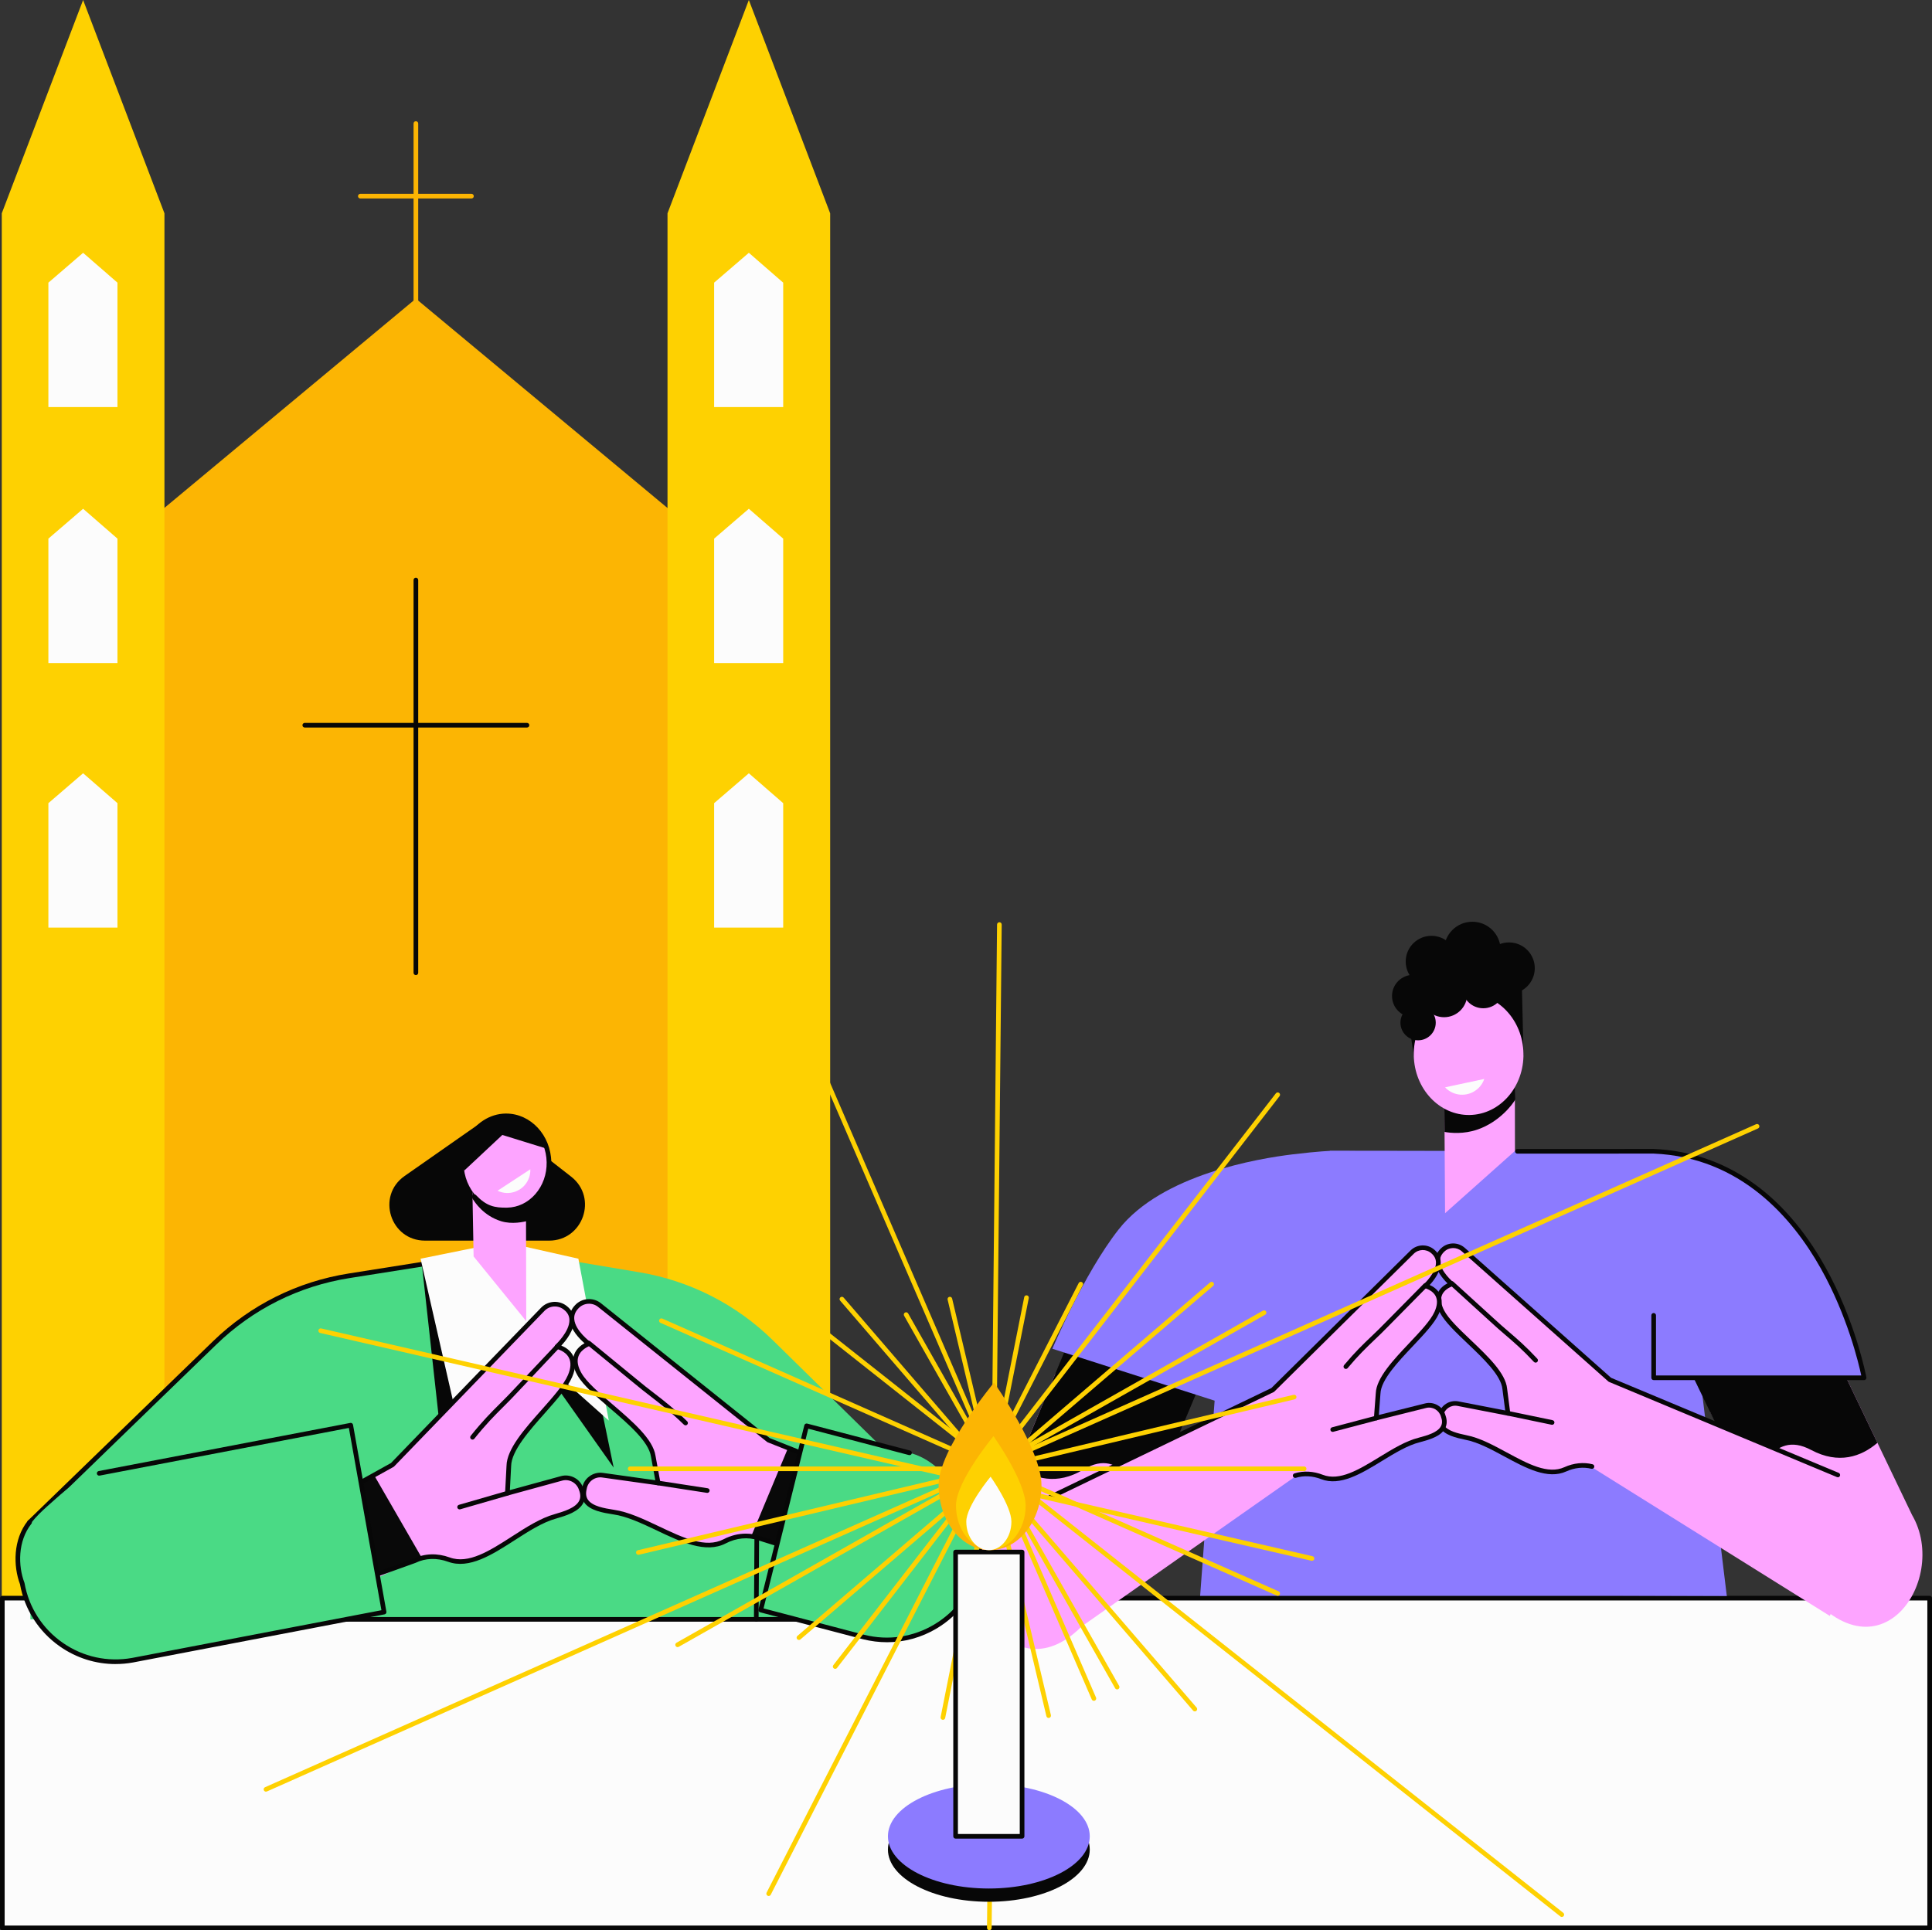 <svg xmlns="http://www.w3.org/2000/svg" width="1080" height="1079.25" viewBox="0 0 1080 1079.25"><rect x="0" y="0" width="1080" height="1079.25" fill="#333333" stroke="none"/><g id="a"/><g id="b"><g id="c"><g id="d"><g><path d="M375.81 867.94H89.16V286.27L232.48 166.99 375.81 286.27V867.94z" fill="#fcb503"/><path d="M464.07 915.65H373.14V119.28L418.61.0 464.07 119.28V915.65z" fill="#fed101"/><path d="M91.93 915.65H.99V119.28L46.46.0 91.93 119.28V915.65z" fill="#fed101"/><g><path d="M232.48 180.22c-.72.0-1.3-.58-1.3-1.3V69.08c0-.72.58-1.3 1.3-1.3s1.3.58 1.3 1.3v109.84c0 .72-.58 1.3-1.3 1.3z" fill="#fcb503"/><path d="M263.55 110.98h-62.13c-.72.0-1.3-.58-1.3-1.3s.58-1.3 1.3-1.3h62.13c.72.0 1.3.58 1.3 1.3s-.58 1.3-1.3 1.3z" fill="#fcb503"/></g><g><path d="M232.48 545.22c-.72.0-1.3-.58-1.3-1.3v-219.61c0-.72.58-1.3 1.3-1.3s1.3.58 1.3 1.3v219.61c0 .72-.58 1.3-1.3 1.3z" fill="#070707"/><path d="M294.59 406.8h-124.22c-.72.0-1.3-.58-1.3-1.3s.58-1.3 1.3-1.3h124.22c.72.0 1.3.58 1.3 1.3s-.58 1.3-1.3 1.3z" fill="#070707"/></g><path d="M65.66 227.61H27.05V158.04L46.46 141.34 65.66 158.04V227.61z" fill="#fcfcfc"/><path d="M65.66 370.74H27.05V301.17L46.46 284.47 65.66 301.17v69.57z" fill="#fcfcfc"/><path d="M437.81 227.61H399.2V158.04L418.61 141.34 437.81 158.04V227.61z" fill="#fcfcfc"/><path d="M437.81 370.74H399.2V301.17L418.61 284.47 437.81 301.17v69.57z" fill="#fcfcfc"/><path d="M65.66 518.65H27.05V449.08L46.46 432.38 65.66 449.08v69.57z" fill="#fcfcfc"/><path d="M437.81 518.65H399.2V449.08L418.61 432.38 437.81 449.08v69.57z" fill="#fcfcfc"/></g><g><path d="M1.3 893.58h1077.4v184.37H1.3z" fill="#fcfcfc"/><path d="M1078.7 1079.25H1.3c-.72.0-1.3-.58-1.3-1.3V893.58c0-.72.58-1.3 1.3-1.3H1078.7c.72.0 1.3.58 1.3 1.3v184.37c0 .72-.58 1.3-1.3 1.3zM2.6 1076.65H1077.4v-181.77H2.6v181.77z" fill="#070707"/></g><g><g><g><path d="M506.71 905.44H17l-.46-54.28 103.43-100.27c20.57-19.95 46.82-33.06 75.16-37.54l89.54-14.16 72.79 12.2c28.15 4.72 54.16 17.96 74.51 37.94l113.57 111.49-38.82 44.62z" fill="#4ada85"/><path d="M16.54 852.46c-.34.0-.68-.13-.93-.4-.5-.52-.49-1.34.03-1.84l103.43-100.27c20.88-20.24 47.11-33.34 75.86-37.89l50.51-7.99c.71-.11 1.38.37 1.49 1.08.11.71-.37 1.37-1.08 1.49l-50.51 7.99c-28.22 4.46-53.96 17.32-74.45 37.19l-103.43 100.27c-.25.24-.58.37-.9.37z" fill="#070707"/><path d="M343.04 820.58 297.67 756.34 250.29 838.1 235.82 706.92 281.58 701.93 322.09 719.06 343.04 820.58z" fill="#070707"/><path d="M340.32 794.3 297.67 756.34 258.62 806.91 235.11 703.79 281.58 694.38 323.32 703.79 340.32 794.3z" fill="#fcfcfc"/><path d="M527.74 906.74H68.31c-.72.0-1.3-.58-1.3-1.3s.58-1.3 1.3-1.3h459.43c.72.0 1.3.58 1.3 1.3s-.58 1.3-1.3 1.3z" fill="#070707"/><path d="M422.75 906.74h0c-.72.0-1.3-.59-1.29-1.31l.28-45.51c0-.4.19-.78.51-1.02 8.38-6.42 13.18-16.13 13.18-26.66s-4.93-20.51-13.53-26.92c-.57-.43-.69-1.24-.27-1.82.43-.58 1.24-.69 1.82-.27 9.27 6.9 14.58 17.48 14.58 29.01s-4.98 21.41-13.7 28.32l-.28 44.88c0 .72-.59 1.29-1.3 1.29z" fill="#070707"/><path d="M154.7 863.06c-.33.0-.66-.13-.92-.38-.51-.51-.51-1.33.0-1.84l29.98-30.16c.51-.51 1.33-.51 1.84.0.51.51.51 1.33.0 1.84l-29.98 30.16c-.25.26-.59.38-.92.38z" fill="#070707"/></g><g><g><path d="M444.38 866.25l-20.12-6.24c-6.35-2.14-13.2-1.29-19.14 1.8-17.25 8.97-41.73-13.5-62.17-16.36-7.3-1.17-18.81-2.91-16.23-13.19.79-4.81 5.27-8.11 10.1-7.43l31.1 4.36-2.74-14.99c-2.22-15.08-33.65-33.17-41.18-46.03-7.54-12.87 5.17-17.2 5.17-17.2.0.0-15.58-11.02-6.78-20.29 3.33-3.62 8.89-4.04 12.73-.98l94.49 75.52 26.48 10.54-11.7 50.47z" fill="#fda4ff"/><path d="M383.23 796.95c-.32.0-.65-.12-.9-.36-7.52-7.26-12.77-11.31-18.33-15.6-3.1-2.39-6.31-4.86-10-7.97l-25.66-21.03c-.56-.45-.64-1.27-.18-1.83.45-.55 1.27-.64 1.83-.18l25.67 21.04c3.67 3.09 6.85 5.54 9.93 7.91 5.62 4.33 10.93 8.42 18.55 15.79.52.5.53 1.32.03 1.84-.25.26-.59.4-.93.4z" fill="#070707"/><path d="M395.39 834.73c-.07.0-.13.0-.2-.02l-27.49-4.23c-.71-.11-1.2-.77-1.09-1.48.11-.71.77-1.2 1.48-1.09l27.49 4.23c.71.11 1.2.77 1.09 1.48-.1.64-.65 1.1-1.28 1.1z" fill="#070707"/><path d="M456.08 815.78l-15.55-6.19-20.61 49.45c1.46.19 2.92.5 4.34.98l34.8 10.9-2.98-55.14z" fill="#090909"/></g><path d="M459.06 872.21c-.13.0-.26-.02-.39-.06l-34.8-10.9c-5.83-1.96-12.26-1.35-18.16 1.71-11.15 5.8-25.02-.79-38.43-7.16-8.26-3.92-16.81-7.98-24.52-9.06l-.21-.03c-5.48-.87-12.98-2.07-16.1-6.81-1.44-2.18-1.77-4.85-1-7.95.87-5.35 6.06-9.17 11.54-8.4l29.32 4.11-2.41-13.22c-1.24-8.45-12.82-18.37-23.04-27.13-7.59-6.5-14.76-12.65-17.96-18.12-2.57-4.38-3.22-8.36-1.93-11.82 1.22-3.29 3.91-5.28 5.78-6.33-2.71-2.34-7.79-7.45-8.31-13.13-.27-3 .74-5.73 3.01-8.12 3.76-4.09 10.13-4.58 14.48-1.1l94.34 75.4 26.3 10.47c.47.19.79.63.82 1.14l2.98 55.14c.02.43-.17.84-.5 1.1-.23.18-.51.27-.8.27zm-42.12-14.7c2.63.0 5.23.42 7.73 1.26l32.98 10.33-2.83-52.44-25.7-10.23c-.12-.05-.23-.11-.33-.19l-94.49-75.52c-3.29-2.63-8.11-2.26-10.96.84-1.77 1.86-2.52 3.86-2.32 6.11.59 6.47 8.84 12.55 8.92 12.62.39.29.59.77.52 1.25-.07.48-.41.88-.87 1.03-.04.02-4.71 1.67-6.21 5.73-.99 2.69-.41 5.92 1.74 9.58 2.98 5.09 9.99 11.1 17.41 17.46 11.08 9.49 22.53 19.31 23.91 28.68l2.73 14.94c.07.41-.05.83-.34 1.13-.29.3-.71.45-1.12.39l-31.1-4.36c-4.11-.58-7.96 2.28-8.63 6.35-.62 2.5-.41 4.42.62 5.99 2.5 3.78 9.34 4.88 14.34 5.68l.19.03c8.08 1.13 16.81 5.28 25.25 9.28 13.43 6.38 26.11 12.4 36.12 7.2 4-2.08 8.25-3.14 12.42-3.14z" fill="#070707"/></g><g><g><path d="M212.53 881.47l19.16-8.76c6.02-2.93 12.93-2.97 19.22-.67 18.26 6.69 39.66-18.73 59.57-24.18 7.09-2.09 18.28-5.29 14.41-15.16-1.4-4.67-6.26-7.37-10.96-6.08l-30.29 8.3.8-15.22c.27-15.24 28.43-36.45 34.25-50.17 5.83-13.73-7.33-16.4-7.33-16.4.0.0 14.74-13.67 4.82-21.74-3.76-3.16-9.33-2.87-12.75.66l-84.05 87-24.91 13.84 18.06 48.56z" fill="#fda4ff"/><path d="M264.14 804.93c-.28.0-.57-.09-.81-.28-.56-.45-.65-1.27-.2-1.83 6.62-8.28 11.36-13.02 16.38-18.03 2.75-2.75 5.59-5.59 8.82-9.1l22.08-23.42c.49-.52 1.32-.55 1.84-.05.52.49.55 1.31.05 1.84l-22.07 23.41c-3.26 3.55-6.12 6.41-8.89 9.17-4.97 4.96-9.66 9.65-16.19 17.82-.26.32-.63.49-1.02.49z" fill="#070707"/><path d="M256.92 843.95c-.56.0-1.08-.37-1.25-.94-.2-.69.2-1.41.89-1.61l26.72-7.72c.69-.2 1.41.2 1.61.89.2.69-.2 1.41-.89 1.61l-26.72 7.72c-.12.03-.24.05-.36.05z" fill="#070707"/><path d="M194.47 832.91l14.63-8.13 26.77 46.4c-1.43.37-2.83.87-4.18 1.53l-34.4 12.35-2.82-52.15z" fill="#090909"/></g><path d="M197.29 886.36c-.25.0-.5-.07-.72-.22-.34-.23-.56-.6-.58-1.01l-2.82-52.15c-.03-.5.23-.96.67-1.21l24.74-13.75 83.92-86.86c3.87-4.01 10.25-4.34 14.52-.75 2.49 2.03 3.8 4.56 3.89 7.51.17 5.83-4.59 11.73-7.14 14.45 2 .8 4.88 2.44 6.5 5.52 1.72 3.27 1.59 7.3-.4 11.97-2.47 5.8-8.62 12.74-15.14 20.09-8.84 9.96-18.85 21.25-19 29.78l-.7 13.46 28.55-7.83c5.34-1.46 10.97 1.66 12.55 6.96 1.13 2.87 1.14 5.56.0 7.91-2.5 5.1-9.78 7.25-15.1 8.81l-.18.05c-7.54 2.07-15.49 7.18-23.18 12.13-12.49 8.04-25.4 16.34-37.2 12.02-6.24-2.28-12.7-2.07-18.2.62-.04.02-.09.04-.13.05l-34.4 12.35c-.14.05-.29.08-.44.08zm-1.48-52.71 2.68 49.6 32.69-11.74c6.13-2.96 13.29-3.21 20.17-.69 10.58 3.88 22.4-3.72 34.9-11.77 7.86-5.06 15.98-10.28 23.88-12.45l.16-.05c4.86-1.43 11.51-3.39 13.5-7.46.82-1.69.79-3.62-.11-5.92-1.22-4.06-5.43-6.39-9.41-5.3l-30.29 8.3c-.4.11-.84.02-1.16-.24-.32-.26-.51-.66-.48-1.08l.8-15.22c.17-9.45 10.08-20.61 19.66-31.41 6.37-7.18 12.39-13.96 14.69-19.38 1.67-3.92 1.83-7.2.49-9.75-2.02-3.84-6.83-4.86-6.88-4.87-.48-.1-.86-.45-.99-.93-.13-.47.01-.98.37-1.31.08-.07 8.03-7.44 7.83-14.01-.06-2.19-1.03-4.02-2.95-5.58-3.24-2.73-8.06-2.48-10.99.56l-84.05 87c-.09.09-.19.17-.3.23l-24.2 13.45z" fill="#070707"/></g><path d="M74.08 928.29l140.63-26.91-18.66-104.49-140.63 26.91c-10.02 1.8-17.05 7.81-24.14 14.11-13.35 11.88-25.33 20.83-18.86 47.53h0c5.15 28.85 32.75 48.04 61.65 42.85z" fill="#4ada85"/><path d="M64.56 930.44c-11.02.0-21.76-3.35-30.98-9.77-11.87-8.27-19.83-20.65-22.4-34.88-3.81-10.13-3.94-24.98 4.35-35.44.45-.56 1.26-.66 1.83-.21.56.45.66 1.26.21 1.83-7.69 9.7-7.51 23.57-3.91 33.01.03.08.05.15.06.23 2.43 13.6 10.01 25.43 21.35 33.33 11.36 7.91 25.14 10.92 38.79 8.47l139.36-26.67-18.2-101.93-139.34 26.66c-.7.14-1.39-.33-1.52-1.03-.13-.71.33-1.39 1.03-1.52l140.63-26.91c.34-.07.69.0.98.21.29.2.48.5.54.84l18.66 104.49c.13.7-.34 1.37-1.04 1.5l-140.64 26.91c-3.26.59-6.53.87-9.77.87z" fill="#070707"/><g><path d="M482.8 915.32l-57.55-15.09 25.64-103 57.55 15.09c9.87 2.47 16.49 8.94 23.14 15.7 12.52 12.75 20.24 30.11 15.62 48.69h0c-7.08 28.44-35.91 45.73-64.39 38.6z" fill="#4ada85"/><path d="M495.81 918.23c-4.44.0-8.9-.55-13.32-1.65l-57.57-15.09c-.69-.18-1.1-.88-.93-1.57l25.64-103c.08-.34.3-.63.6-.8.3-.18.65-.23.99-.14l57.55 15.09c.69.18 1.11.89.93 1.59-.18.69-.89 1.11-1.59.93l-56.28-14.75-25.01 100.48 56.31 14.76c13.44 3.36 27.39 1.29 39.26-5.85 11.84-7.11 20.2-18.41 23.54-31.82 2.34-9.41 2.01-19.24-.97-28.43-.22-.68.15-1.42.84-1.64.68-.22 1.42.15 1.64.84 3.13 9.65 3.48 19.97 1.03 29.85-3.51 14.08-12.28 25.94-24.72 33.42-8.57 5.15-18.17 7.79-27.92 7.79z" fill="#070707"/></g></g><g><path d="M306.92 693.68h-69.33c-19.45.0-27.35-24.99-11.42-36.13l43.23-30.24 33.76 18.02 16.12 12.58c15.01 11.72 6.71 35.77-12.35 35.77z" fill="#070707"/><path d="M264.75 702.52 294.18 738.72 293.99 658.28 263.95 658.83 264.75 702.52z" fill="#fda4ff"/><path d="M264.16 670.2l-.21-11.37 30.04-.55 1.4 24.31c-2.7.59-9.03 2.15-15.27.23-9.77-3.02-14.68-10.51-15.96-12.61z" fill="#070707"/><ellipse cx="283.04" cy="650.24" rx="23.85" ry="26.3" transform="translate(-12.13 5.41) rotate(-1.07)" fill="#fda4ff"/><path d="M282.4 677.85c-7.14.0-12.08-1.38-18.23-7.86-.49-.52-.47-1.34.05-1.84.52-.49 1.34-.47 1.84.05 5.84 6.15 10.29 7.16 17.44 7.04 6-.11 11.6-2.8 15.76-7.57 4.2-4.81 6.44-11.14 6.32-17.85-.25-13.64-10.37-24.59-22.63-24.59-.13.0-.25.0-.38.0-7.97.15-15.11 4.8-19.09 12.46-.33.64-1.12.89-1.75.55-.64-.33-.88-1.12-.55-1.75 4.37-8.39 12.55-13.7 21.35-13.86.14.0.29.0.43.0 13.67.0 24.95 12.08 25.22 27.14.13 7.35-2.34 14.31-6.96 19.6-4.66 5.33-10.93 8.33-17.67 8.46-.39.0-.77.01-1.15.01z" fill="#070707"/><path d="M282.55 623.94c-13.17.24-26.57 11.35-26.3 25.88.02 1.31 3.08 3.45 3.27 4.7l21.3-19.93 24.92 7.71c-3.13-10.81-12.4-18.56-23.19-18.36z" fill="#070707"/><path d="M278.14 665.79c2.4 1.15 5.17 1.57 7.99 1.02 6.27-1.23 10.56-6.84 10.32-13.02l-18.31 12z" fill="#fcfcfc"/></g></g><g><g><g><path d="M551.35 860.94l38.61-92.95 70.9 29.45-43.09 94.78c-40.39 66.23-86 6.75-66.43-31.29z" fill="#fda4ff"/><path d="M568.52 819.62l28.77-69.25 71.92 27.45-23.31 55.65c-4.67-2.17-10.92-5.43-15.32-9.06-6.58-5.44-13.54-9.58-24.89-2.75-14.87 8.95-27.67 5.28-37.18-2.04z" fill="#070707"/></g><g><path d="M682.28 891.37 965.28 892.28 935.31 645.75 928.91 643.71 743.38 643.51 714.06 748.3 682.28 891.37z" fill="#8c7bff"/><path d="M670.88 892.28h294.39L891.7 643.72l-147.88-.22s-6.25.13-21.29 1.95c-19.2 2.33-73.02 11.23-97.17 41.93-19.57 24.88-37.08 66.75-37.08 66.75l90.7 29.03-8.1 109.11z" fill="#8c7bff"/></g><g><path d="M1068.85 847.08l-43.53-90.76-69.22 33.2 48.09 92.35c43.87 63.98 86.24 2.14 64.66-34.79z" fill="#fda4ff"/><path d="M1049.5 806.73l-32.43-67.62-70.35 31.25 26.25 54.33c4.55-2.42 10.61-6.01 14.81-9.87 6.28-5.78 13-10.29 24.7-4.07 15.33 8.14 27.91 3.79 37.02-4.02z" fill="#070707"/></g><g><path d="M1022.9 903.54 888.74 819.69 900.05 772.12 1051.37 834.61 1022.9 903.54z" fill="#fda4ff"/><g><g><path d="M910.43 827.37l-17.91-6.6c-5.64-2.24-11.89-1.79-17.41.72-16.04 7.3-37.13-14.18-55.49-17.74-6.55-1.4-16.88-3.52-14.07-12.7.94-4.31 5.15-7.09 9.49-6.25l27.94 5.41-1.77-13.69c-1.3-13.76-28.88-31.6-35.09-43.59-6.21-12 5.49-15.32 5.49-15.32.0.0-13.58-10.71-5.17-18.68 3.18-3.12 8.23-3.24 11.56-.28l81.95 72.8 23.46 10.79-12.97 45.12z" fill="#fda4ff"/><path d="M858.42 761.9c-.35.0-.69-.14-.95-.41-6.46-6.92-11.02-10.83-15.84-14.97-2.69-2.31-5.48-4.7-8.68-7.69l-22.23-20.24c-.53-.48-.57-1.3-.09-1.84.48-.53 1.31-.57 1.84-.09l22.24 20.25c3.17 2.97 5.94 5.33 8.61 7.63 4.88 4.19 9.5 8.14 16.05 15.17.49.53.46 1.35-.06 1.84-.25.23-.57.35-.89.35z" fill="#070707"/><path d="M867.64 796.66c-.09.0-.18.0-.27-.03l-24.68-5.13c-.7-.15-1.15-.83-1.01-1.54s.83-1.16 1.54-1.01l24.68 5.13c.7.15 1.15.83 1.01 1.54-.13.61-.67 1.04-1.27 1.04z" fill="#070707"/></g><path d="M1027.36 825.99c-.17.0-.34-.03-.5-.1l-127.43-53.23c-.13-.06-.26-.13-.36-.23l-81.95-72.8c-2.81-2.49-7.11-2.39-9.79.24-1.66 1.58-2.43 3.31-2.35 5.32.22 5.81 7.36 11.69 7.43 11.75.38.31.55.8.45 1.27-.1.47-.45.86-.92.99-.04.01-4.29 1.28-5.81 4.82-1.01 2.35-.63 5.26 1.12 8.65 2.45 4.73 8.5 10.49 14.91 16.59 9.59 9.13 19.51 18.57 20.32 27.16l1.76 13.65c.05.41-.1.83-.4 1.11-.3.29-.73.41-1.14.33l-27.94-5.41c-3.61-.7-7.18 1.65-7.97 5.25-.67 2.21-.58 3.93.27 5.36 2.05 3.5 8.17 4.8 12.63 5.76l.17.04c7.28 1.41 14.99 5.58 22.44 9.61 11.83 6.39 23 12.43 32.24 8.22 5.07-2.31 10.65-2.89 15.7-1.62.7.17 1.12.88.94 1.58-.17.7-.88 1.12-1.58.94-4.49-1.12-9.45-.6-14 1.47-10.42 4.75-22.69-1.89-34.55-8.3-7.28-3.94-14.82-8.01-21.73-9.35l-.19-.04c-4.94-1.05-11.7-2.5-14.33-6.98-1.22-2.07-1.4-4.54-.54-7.33 1.05-4.86 5.99-8.11 10.98-7.14l26.17 5.07-1.54-11.91c-.72-7.67-10.71-17.17-19.53-25.56-6.57-6.25-12.77-12.16-15.42-17.27-2.13-4.12-2.53-7.79-1.19-10.89 1.24-2.86 3.68-4.55 5.44-5.44-2.38-2.31-6.62-7.12-6.81-12.24-.11-2.76.95-5.22 3.14-7.3 3.64-3.57 9.49-3.71 13.32-.31l81.78 72.66 127.23 53.15c.66.28.97 1.04.7 1.7-.21.5-.69.8-1.2.8z" fill="#070707"/></g></g><g><path d="M595.74 915.65 725.23 824.75 711.39 777.85 563.63 848.34 595.74 915.65z" fill="#fda4ff"/><g><g><path d="M703.98 833.58l17.53-7.54c5.52-2.53 11.77-2.43 17.42-.21 16.4 6.44 36.32-16.15 54.46-20.68 6.47-1.75 16.67-4.42 13.37-13.43-1.17-4.26-5.52-6.8-9.81-5.73l-27.61 6.9 1.03-13.77c.56-13.8 27.15-33.1 32.71-45.41 5.56-12.32-6.3-15-6.3-15 0 0 12.98-11.42 4.17-18.93-3.34-2.94-8.39-2.8-11.56.34l-77.94 77.08-22.85 12.03 15.36 44.37z" fill="#fda4ff"/><path d="M752.34 765.42c-.29.0-.59-.1-.83-.3-.55-.46-.62-1.28-.16-1.83 6.17-7.37 10.56-11.56 15.22-16.01 2.55-2.43 5.18-4.94 8.18-8.06l21.14-21.42c.5-.51 1.33-.52 1.84-.01.51.5.52 1.33.01 1.84l-21.13 21.41c-3.03 3.15-5.68 5.68-8.25 8.13-4.6 4.39-8.94 8.54-15.02 15.79-.26.31-.63.47-1 .47z" fill="#070707"/><path d="M744.99 800.62c-.57.0-1.1-.39-1.26-.97-.18-.69.23-1.4.92-1.59l24.37-6.44c.69-.18 1.41.23 1.59.92.18.69-.23 1.4-.92 1.59l-24.37 6.44c-.11.03-.22.04-.33.04z" fill="#070707"/></g><path d="M587.07 838.45c-.48.0-.95-.27-1.17-.74-.31-.65-.04-1.42.61-1.74l124.21-59.87 77.79-76.92c3.64-3.6 9.49-3.77 13.33-.39 2.28 1.95 3.47 4.34 3.51 7.1.08 5.12-3.9 10.15-6.15 12.59 1.8.8 4.33 2.35 5.72 5.14 1.51 3.03 1.3 6.71-.61 10.94-2.37 5.25-8.25 11.48-14.48 18.07-8.36 8.85-17.82 18.88-18.14 26.52l-.9 12.02 25.86-6.46c4.92-1.23 10.03 1.75 11.37 6.65.97 2.65.93 5.12-.18 7.25-2.39 4.62-9.07 6.42-13.94 7.74l-.17.04c-6.85 1.71-14.16 6.18-21.22 10.5-11.5 7.04-23.4 14.31-34.06 10.13-4.65-1.82-9.64-2.08-14.05-.72-.69.21-1.41-.17-1.63-.86-.21-.69.17-1.41.86-1.62 4.97-1.53 10.57-1.26 15.77.78 9.46 3.71 20.29-2.92 31.75-9.93 7.23-4.42 14.71-9 21.92-10.8l.14-.04c4.41-1.19 10.44-2.82 12.31-6.42.77-1.48.77-3.2.01-5.26-1.01-3.65-4.71-5.81-8.27-4.92l-27.61 6.9c-.4.1-.83.0-1.15-.27-.32-.27-.49-.67-.46-1.09l1.03-13.77c.35-8.58 9.75-18.53 18.84-28.16 6.07-6.43 11.81-12.5 14-17.36 1.57-3.48 1.79-6.4.66-8.7-1.71-3.46-6.02-4.5-6.06-4.51-.47-.11-.84-.47-.96-.94-.12-.47.02-.96.38-1.29.07-.06 6.88-6.32 6.79-12.13-.03-2.01-.89-3.7-2.61-5.17-2.84-2.5-7.13-2.37-9.8.27l-77.94 77.08c-.1.1-.22.18-.35.25l-124.4 59.97c-.18.09-.37.13-.56.13z" fill="#070707"/></g></g><g><path d="M933.65 770.36h108.38s-21.8-114.68-107.9-126.65h-.48v126.65z" fill="#8c7bff"/><path d="M1042.03 771.66H924.41c-.72.0-1.3-.58-1.3-1.3v-34.9c0-.72.58-1.3 1.3-1.3s1.3.58 1.3 1.3v33.61h114.74c-1.39-6.58-7.67-33.25-22.68-59.97-15.81-28.12-44.84-62.07-93.41-64.09l-76.14.03c-.72.0-1.3-.58-1.3-1.3s.58-1.3 1.3-1.3l76.19-.02c39.46 1.64 72.52 24.28 95.65 65.47 17.41 31 23.19 61.94 23.25 62.24.07.38-.03.77-.28 1.07-.25.3-.61.47-1 .47z" fill="#070707"/></g></g><g><path d="M846.87 643.53 807.8 678.35 807.31 601.05 846.81 600.31 846.87 643.53z" fill="#fda4ff"/><path d="M847.08 614.75l-.27-14.44-39.51.73.2 31.86c3.45.62 10.71 1.36 18.54-1.37 12.25-4.29 19.51-14.05 21.04-16.78z" fill="#070707"/><g><path d="M851.66 589.81 821.07 582.86 790.35 590.52 784.78 553.27 810.91 541.33 850.42 538.03 851.66 589.81z" fill="#070707"/><ellipse cx="820.99" cy="589.54" rx="30.66" ry="33.86" transform="translate(-10.89 15.47) rotate(-1.07)" fill="#fda4ff"/><path d="M807.78 607.96c1.87 1.99 4.36 3.42 7.25 3.94 6.45 1.15 12.62-2.63 14.69-8.62l-21.94 4.69z" fill="#fcfcfc"/><g><ellipse cx="792.72" cy="571.82" rx="9.87" ry="9.86" fill="#070707"/><ellipse cx="829.15" cy="551.97" rx="11.8" ry="11.79" fill="#070707"/><ellipse cx="807.25" cy="555.83" rx="12.94" ry="12.93" fill="#070707"/><ellipse cx="790.01" cy="556.91" rx="11.86" ry="11.85" fill="#070707"/><ellipse cx="800.22" cy="537.59" rx="14.39" ry="14.38" transform="translate(-.78 1.16) rotate(-.08)" fill="#070707"/><ellipse cx="823" cy="531.15" rx="15.8" ry="15.81" transform="translate(290.75 1353.44) rotate(-89.92)" fill="#070707"/><ellipse cx="843.55" cy="541.33" rx="14.4" ry="14.39" fill="#070707"/></g></g></g></g><g><path d="M553.04 1079.25h-.01c-.72.0-1.29-.59-1.29-1.31l5.62-561c0-.72.62-1.27 1.31-1.29.72.0 1.29.59 1.29 1.31l-5.62 561c0 .71-.59 1.29-1.3 1.29z" fill="#fed101"/><path d="M729.03 822.56H352.26c-.72.0-1.3-.58-1.3-1.3s.58-1.3 1.3-1.3h376.77c.72.0 1.3.58 1.3 1.3s-.58 1.3-1.3 1.3z" fill="#fed101"/><path d="M586.2 960.58c-.59.0-1.12-.4-1.26-1l-55.21-232.9c-.17-.7.27-1.4.96-1.56.7-.16 1.4.27 1.56.96l55.21 232.9c.17.7-.27 1.4-.96 1.56-.1.02-.2.04-.3.04z" fill="#fed101"/><path d="M356.84 869.36c-.59.0-1.12-.4-1.26-1-.17-.7.27-1.4.96-1.56l366.61-86.91c.69-.16 1.4.27 1.56.96.17.7-.27 1.4-.96 1.56l-366.61 86.91c-.1.02-.2.04-.3.04z" fill="#fed101"/><path d="M611.49 950.99c-.5.0-.98-.29-1.19-.78l-172-397.72c-.28-.66.02-1.42.68-1.71.66-.29 1.42.02 1.71.68l172 397.72c.28.66-.02 1.42-.68 1.71-.17.07-.34.11-.51.11z" fill="#fed101"/><path d="M148.69 1001.79c-.5.0-.97-.29-1.19-.77-.29-.66.0-1.42.66-1.72l833.52-370.72c.66-.29 1.42.0 1.72.66.29.66.0 1.42-.66 1.72L149.21 1001.67c-.17.08-.35.11-.53.11z" fill="#fed101"/><path d="M624.49 944.61c-.45.0-.89-.24-1.13-.66l-117.96-208.27c-.35-.62-.13-1.42.49-1.77.63-.35 1.42-.13 1.77.49l117.96 208.27c.35.62.13 1.42-.49 1.77-.2.11-.42.17-.64.17z" fill="#fed101"/><path d="M378.79 920.96c-.45.0-.89-.24-1.13-.66-.35-.62-.13-1.42.49-1.77l327.84-185.69c.63-.35 1.42-.13 1.77.49.35.62.13 1.42-.49 1.77l-327.84 185.69c-.2.11-.42.17-.64.17z" fill="#fed101"/><path d="M527.1 961.62c-.08.0-.17.0-.26-.03-.7-.14-1.16-.82-1.02-1.53l46.72-234.76c.14-.7.81-1.16 1.53-1.02.7.14 1.16.82 1.02 1.53l-46.72 234.76c-.12.62-.66 1.05-1.27 1.05z" fill="#fed101"/><path d="M733.41 872.7c-.1.0-.19-.01-.29-.03l-554.14-127.35c-.7-.16-1.14-.86-.98-1.56.16-.7.86-1.14 1.56-.98l554.14 127.35c.7.16 1.14.86.98 1.56-.14.6-.67 1.01-1.27 1.01z" fill="#fed101"/><path d="M429.69 1060.11c-.2.0-.4-.05-.59-.14-.64-.33-.89-1.11-.56-1.75l174.45-340.8c.33-.64 1.11-.89 1.75-.56.64.33.89 1.11.56 1.75l-174.45 340.8c-.23.45-.69.71-1.16.71z" fill="#fed101"/><path d="M714.25 892.26c-.18.0-.35-.04-.52-.11l-344.53-152.51c-.66-.29-.95-1.06-.66-1.71.29-.66 1.06-.95 1.71-.66l344.53 152.51c.66.29.95 1.06.66 1.71-.21.48-.69.77-1.19.77z" fill="#fed101"/><path d="M466.86 933.12c-.28.0-.56-.09-.79-.27-.57-.44-.67-1.26-.23-1.82l247.39-319.72c.44-.57 1.26-.67 1.82-.23.57.44.67 1.26.23 1.82l-247.39 319.72c-.26.33-.64.5-1.03.5z" fill="#fed101"/><path d="M873.06 1071.84c-.28.0-.57-.09-.8-.28l-448.35-354.42c-.56-.45-.66-1.26-.21-1.83.44-.56 1.26-.66 1.82-.21l448.35 354.42c.56.45.66 1.26.21 1.83-.26.32-.64.49-1.02.49z" fill="#fed101"/><path d="M446.62 916.96c-.37.0-.73-.15-.99-.45-.47-.55-.4-1.37.14-1.83l230.7-197.65c.54-.47 1.36-.4 1.83.14.47.55.4 1.37-.14 1.83l-230.7 197.65c-.24.21-.55.31-.85.31z" fill="#fed101"/><path d="M667.92 956.91c-.36.0-.73-.15-.98-.45l-197.3-229.23c-.47-.54-.41-1.36.14-1.83.54-.47 1.36-.41 1.83.14l197.3 229.23c.47.54.41 1.36-.14 1.83-.24.21-.55.31-.85.31z" fill="#fed101"/></g><g><ellipse cx="552.77" cy="1034.15" rx="56.41" ry="29.2" fill="#070707"/><ellipse cx="552.77" cy="1026.74" rx="56.41" ry="29.2" fill="#8c7bff"/><g><g><path d="M534.19 867.81h37.16v158.93H534.19z" fill="#fcfcfc"/><path d="M571.35 1028.04h-37.16c-.72.0-1.3-.58-1.3-1.3V867.81c0-.72.58-1.3 1.3-1.3h37.16c.72.0 1.3.58 1.3 1.3v158.93c0 .72-.58 1.3-1.3 1.3zm-35.86-2.6h34.56V869.11h-34.56v156.33z" fill="#070707"/></g><g><path d="M582.19 830.41c0-20.06-26.54-57.34-26.54-57.34.0.0-30.97 37.28-30.97 57.34s12.87 36.33 28.76 36.33 28.76-16.26 28.76-36.33z" fill="#fcb503"/><path d="M573.34 841.82c0-13.58-17.97-38.81-17.97-38.81.0.0-20.96 25.23-20.96 38.81s8.72 24.59 19.47 24.59 19.47-11.01 19.47-24.59z" fill="#fed101"/><path d="M565.38 850.81c0-8.8-11.64-25.14-11.64-25.14.0.0-13.58 16.34-13.58 25.14s5.65 15.93 12.61 15.93 12.61-7.13 12.61-15.93z" fill="#fcfcfc"/></g></g></g></g></g></g></svg>